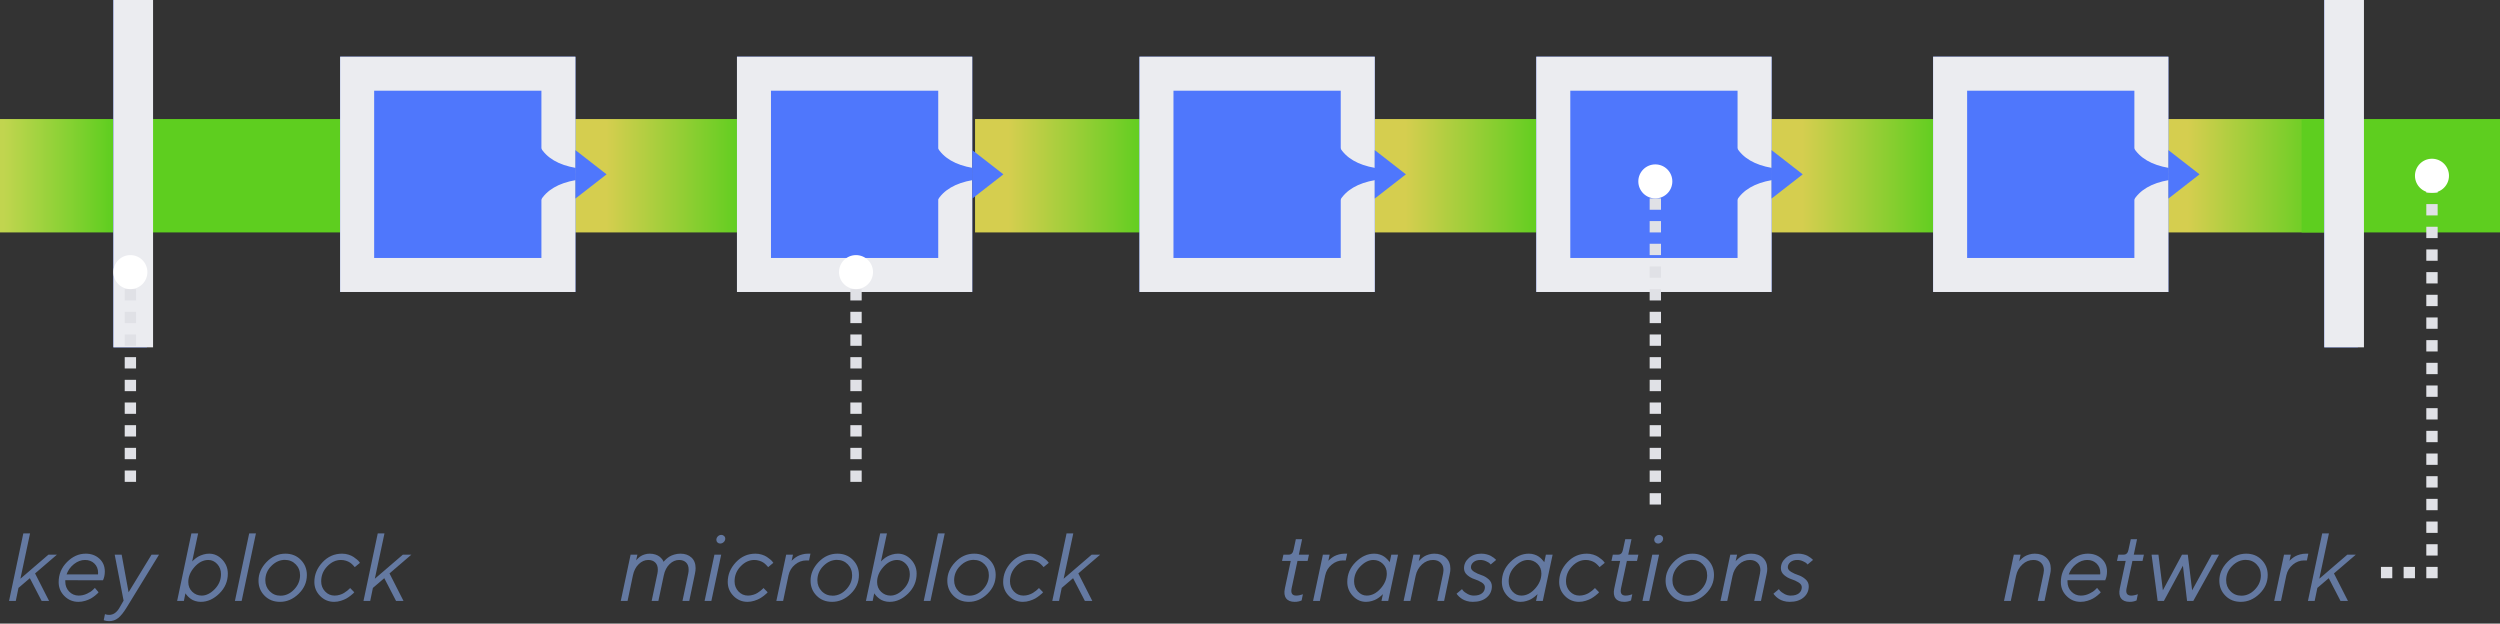 <svg xmlns="http://www.w3.org/2000/svg" xmlns:xlink="http://www.w3.org/1999/xlink" width="100%" viewBox="0 0 441 110">
  <rect x="0" y="0" width="441" height="110" fill="#333333" stroke="none"/>
  <defs>
    <linearGradient id="ng_model-a" x1="19.868%" y1="50%" y2="50%">
      <stop offset="0%" stop-color="#D5CE4F"/>
      <stop offset="100%" stop-color="#5ECE1F"/>
    </linearGradient>
    <rect id="ng_model-b" width="41.506" height="41.506"/>
    <rect id="ng_model-c" width="41.506" height="41.506"/>
    <rect id="ng_model-d" width="41.506" height="41.506"/>
    <rect id="ng_model-e" width="41.506" height="41.506"/>
    <linearGradient id="ng_model-f" x1="3.209%" y1="50%" y2="50%">
      <stop offset="0%" stop-color="#C1D54F"/>
      <stop offset="100%" stop-color="#5ECE1F"/>
    </linearGradient>
    <rect id="ng_model-g" width="5.929" height="61.271"/>
    <rect id="ng_model-h" width="5.929" height="61.271"/>
    <rect id="ng_model-i" width="41.506" height="41.506"/>
  </defs>
  <g fill="none" fill-rule="evenodd">
    <polygon fill="url(#ng_model-a)" points="380 21 410 21 410 41 380 41"/>
    <polygon fill="url(#ng_model-a)" points="312 21 342 21 342 41 312 41"/>
    <g transform="translate(341 10)">
      <use fill="#4F77FC" xlink:href="#ng_model-b"/>
      <rect width="35.506" height="35.506" x="3" y="3" stroke="#EBECF0" stroke-width="6"/>
      <polygon fill="#4F77FC" points="44.253 18.006 48.526 23.5 39.981 23.5" transform="rotate(90 44.253 20.753)"/>
      <path fill="#4F77FC" d="M39.566,14.264 L40.696,14.264 L40.696,21.302 C35.552,21.923 33.946,21.669 35.877,20.54 C37.808,19.41 39.037,17.318 39.566,14.264 Z" transform="rotate(90 37.891 17.948)"/>
      <path fill="#4F77FC" d="M39.566,19.757 L40.696,19.757 L40.696,26.795 C35.552,27.417 33.946,27.163 35.877,26.033 C37.808,24.904 39.037,22.812 39.566,19.757 Z" transform="scale(1 -1) rotate(90 61.333 0)"/>
    </g>
    <polygon fill="url(#ng_model-a)" points="242 21 272 21 272 41 242 41"/>
    <g transform="translate(271 10)">
      <use fill="#4F77FC" xlink:href="#ng_model-c"/>
      <rect width="35.506" height="35.506" x="3" y="3" stroke="#EBECF0" stroke-width="6"/>
      <polygon fill="#4F77FC" points="44.253 18.006 48.526 23.5 39.981 23.5" transform="rotate(90 44.253 20.753)"/>
      <path fill="#4F77FC" d="M39.566,14.264 L40.696,14.264 L40.696,21.302 C35.552,21.923 33.946,21.669 35.877,20.54 C37.808,19.41 39.037,17.318 39.566,14.264 Z" transform="rotate(90 37.891 17.948)"/>
      <path fill="#4F77FC" d="M39.566,19.757 L40.696,19.757 L40.696,26.795 C35.552,27.417 33.946,27.163 35.877,26.033 C37.808,24.904 39.037,22.812 39.566,19.757 Z" transform="scale(1 -1) rotate(90 61.333 0)"/>
    </g>
    <path fill="#6479A1" d="M228.179,96.994 C228.069,97.558 227.786,97.84 227.333,97.84 L226.395,97.84 L226.154,98.944 L227.689,98.944 L226.652,103.792 C226.491,104.55 226.565,105.135 226.872,105.548 C227.179,105.96 227.684,106.166 228.387,106.166 C228.813,106.172 229.22,106.089 229.607,105.917 L229.831,104.813 L229.673,104.879 C229.574,104.913 229.427,104.951 229.233,104.996 C229.04,105.04 228.852,105.062 228.669,105.062 C227.944,105.068 227.667,104.644 227.839,103.792 L228.876,98.944 L230.661,98.944 L230.902,97.84 L229.117,97.84 L229.69,95.118 L228.586,95.118 L228.179,96.994 Z M237.642,97.666 L237.202,97.666 C236.854,97.666 236.515,97.712 236.185,97.803 C235.856,97.894 235.586,97.997 235.376,98.11 C235.166,98.224 234.971,98.354 234.791,98.5 C234.611,98.647 234.492,98.749 234.434,98.807 C234.376,98.865 234.336,98.911 234.313,98.944 L234.554,97.84 L233.359,97.84 L231.624,106 L232.819,106 L233.766,101.493 C233.937,100.712 234.323,100.079 234.924,99.592 C235.524,99.105 236.176,98.861 236.878,98.861 L237.393,98.861 L237.642,97.666 Z M241.095,105.062 C241.981,105.062 242.791,104.651 243.527,103.829 C244.263,103.008 244.631,102.121 244.631,101.169 C244.631,100.477 244.399,99.906 243.934,99.455 C243.469,99.004 242.913,98.778 242.266,98.778 C241.474,98.778 240.709,99.155 239.97,99.907 C239.232,100.66 238.862,101.54 238.862,102.547 C238.862,103.25 239.084,103.845 239.526,104.332 C239.969,104.819 240.492,105.062 241.095,105.062 Z M243.693,106 L243.951,104.796 C243.917,104.83 243.872,104.877 243.814,104.938 C243.756,104.998 243.627,105.109 243.428,105.27 C243.228,105.43 243.022,105.57 242.809,105.689 C242.596,105.808 242.322,105.917 241.988,106.017 C241.653,106.116 241.308,106.166 240.954,106.166 C240.069,106.166 239.298,105.819 238.642,105.124 C237.987,104.43 237.659,103.607 237.659,102.655 C237.659,101.293 238.157,100.122 239.153,99.139 C240.149,98.157 241.236,97.666 242.415,97.666 C242.764,97.666 243.094,97.717 243.407,97.82 C243.72,97.922 243.978,98.048 244.183,98.197 C244.388,98.347 244.564,98.497 244.71,98.65 C244.857,98.802 244.966,98.928 245.038,99.027 L245.138,99.185 L245.428,97.84 L246.615,97.84 L244.88,106 L243.693,106 Z M250.525,97.84 L249.33,97.84 L247.595,106 L248.79,106 L249.72,101.584 C249.891,100.765 250.263,100.093 250.836,99.567 C251.409,99.041 252.058,98.778 252.783,98.778 C253.336,98.778 253.783,98.94 254.123,99.264 C254.464,99.588 254.634,100.026 254.634,100.58 C254.634,100.69 254.612,100.881 254.567,101.152 L253.546,106 L254.742,106 L255.754,101.152 C255.815,100.914 255.846,100.638 255.846,100.322 C255.846,99.509 255.586,98.863 255.065,98.384 C254.545,97.905 253.859,97.666 253.007,97.666 C252.675,97.666 252.351,97.714 252.036,97.811 C251.72,97.908 251.466,98.016 251.272,98.135 C251.078,98.254 250.894,98.391 250.72,98.546 C250.546,98.701 250.432,98.809 250.38,98.87 C250.327,98.93 250.29,98.978 250.268,99.011 L250.525,97.84 Z M263.914,98.778 L263.806,98.654 C263.74,98.587 263.633,98.497 263.487,98.384 C263.34,98.271 263.167,98.16 262.968,98.052 C262.769,97.944 262.521,97.853 262.225,97.778 C261.929,97.703 261.623,97.666 261.308,97.666 C260.417,97.666 259.685,97.919 259.112,98.426 C258.539,98.932 258.253,99.536 258.253,100.239 C258.253,100.715 258.445,101.118 258.83,101.447 C259.214,101.776 259.636,102.014 260.096,102.161 C260.555,102.308 260.977,102.5 261.362,102.738 C261.746,102.976 261.938,103.258 261.938,103.584 C261.938,104.027 261.77,104.384 261.432,104.655 C261.095,104.926 260.613,105.062 259.988,105.062 C259.578,105.062 259.195,104.958 258.838,104.751 C258.481,104.543 258.249,104.376 258.141,104.249 C258.033,104.121 257.951,104.013 257.896,103.925 L256.941,104.722 L257.041,104.879 C257.113,104.979 257.225,105.099 257.377,105.24 C257.529,105.382 257.711,105.521 257.921,105.66 C258.131,105.798 258.402,105.917 258.734,106.017 C259.066,106.116 259.426,106.166 259.813,106.166 C260.832,106.166 261.645,105.909 262.254,105.394 C262.863,104.879 263.167,104.221 263.167,103.418 C263.167,102.931 262.973,102.518 262.586,102.178 C262.199,101.837 261.775,101.594 261.316,101.447 C260.857,101.3 260.435,101.109 260.05,100.874 C259.665,100.639 259.473,100.369 259.473,100.065 C259.473,99.716 259.624,99.415 259.926,99.16 C260.227,98.906 260.632,98.778 261.142,98.778 C261.49,98.778 261.824,98.852 262.142,98.998 C262.46,99.145 262.665,99.264 262.756,99.355 C262.847,99.447 262.915,99.52 262.959,99.575 L263.914,98.778 Z M268.363,105.062 C269.249,105.062 270.059,104.651 270.795,103.829 C271.531,103.008 271.899,102.121 271.899,101.169 C271.899,100.477 271.667,99.906 271.202,99.455 C270.737,99.004 270.181,98.778 269.534,98.778 C268.742,98.778 267.977,99.155 267.239,99.907 C266.5,100.66 266.13,101.54 266.13,102.547 C266.13,103.25 266.352,103.845 266.794,104.332 C267.237,104.819 267.76,105.062 268.363,105.062 Z M270.961,106 L271.219,104.796 C271.186,104.83 271.14,104.877 271.082,104.938 C271.024,104.998 270.895,105.109 270.696,105.27 C270.497,105.43 270.29,105.57 270.077,105.689 C269.864,105.808 269.59,105.917 269.256,106.017 C268.921,106.116 268.576,106.166 268.222,106.166 C267.337,106.166 266.566,105.819 265.91,105.124 C265.255,104.43 264.927,103.607 264.927,102.655 C264.927,101.293 265.425,100.122 266.421,99.139 C267.417,98.157 268.504,97.666 269.683,97.666 C270.032,97.666 270.362,97.717 270.675,97.82 C270.988,97.922 271.246,98.048 271.451,98.197 C271.656,98.347 271.832,98.497 271.978,98.65 C272.125,98.802 272.234,98.928 272.306,99.027 L272.406,99.185 L272.696,97.84 L273.883,97.84 L272.148,106 L270.961,106 Z M275.037,102.655 C275.037,103.618 275.377,104.444 276.058,105.133 C276.739,105.822 277.561,106.166 278.523,106.166 C278.916,106.166 279.312,106.104 279.71,105.979 C280.109,105.855 280.435,105.719 280.69,105.573 C280.945,105.426 281.194,105.257 281.437,105.066 C281.68,104.875 281.84,104.74 281.914,104.659 C281.989,104.579 282.043,104.517 282.076,104.473 L281.346,103.726 L281.221,103.858 C281.133,103.947 281.007,104.059 280.843,104.195 C280.68,104.33 280.491,104.464 280.275,104.597 C280.059,104.73 279.803,104.841 279.507,104.929 C279.211,105.018 278.911,105.062 278.606,105.062 C277.948,105.062 277.389,104.819 276.93,104.332 C276.47,103.845 276.241,103.25 276.241,102.547 C276.241,101.518 276.6,100.632 277.32,99.891 C278.039,99.149 278.842,98.778 279.727,98.778 C280.031,98.778 280.323,98.823 280.603,98.911 C280.882,99 281.109,99.101 281.283,99.214 C281.458,99.328 281.62,99.459 281.769,99.608 C281.918,99.758 282.015,99.86 282.06,99.916 C282.104,99.971 282.137,100.015 282.159,100.048 L283.081,99.285 L282.956,99.119 C282.879,99.002 282.751,98.868 282.574,98.716 C282.397,98.564 282.19,98.408 281.952,98.247 C281.714,98.087 281.415,97.95 281.055,97.836 C280.695,97.723 280.316,97.666 279.918,97.666 C278.568,97.666 277.417,98.175 276.465,99.193 C275.513,100.212 275.037,101.365 275.037,102.655 Z M286.285,96.994 C286.174,97.558 285.892,97.84 285.438,97.84 L284.5,97.84 L284.259,98.944 L285.795,98.944 L284.757,103.792 C284.597,104.55 284.67,105.135 284.977,105.548 C285.284,105.96 285.789,106.166 286.492,106.166 C286.918,106.172 287.325,106.089 287.712,105.917 L287.937,104.813 L287.779,104.879 C287.679,104.913 287.533,104.951 287.339,104.996 C287.145,105.04 286.957,105.062 286.774,105.062 C286.049,105.068 285.773,104.644 285.944,103.792 L286.982,98.944 L288.767,98.944 L289.007,97.84 L287.223,97.84 L287.795,95.118 L286.691,95.118 L286.285,96.994 Z M291.805,95.242 C291.805,95.414 291.87,95.563 292,95.69 C292.13,95.818 292.286,95.881 292.469,95.881 C292.707,95.881 292.917,95.797 293.1,95.628 C293.282,95.459 293.374,95.256 293.374,95.018 C293.374,94.835 293.306,94.679 293.17,94.549 C293.035,94.419 292.875,94.354 292.693,94.354 C292.444,94.354 292.234,94.443 292.062,94.62 C291.89,94.797 291.805,95.004 291.805,95.242 Z M289.729,106 L290.925,106 L292.66,97.84 L291.464,97.84 L289.729,106 Z M297.707,105.079 C298.603,105.079 299.4,104.713 300.097,103.983 C300.794,103.252 301.143,102.417 301.143,101.476 C301.143,100.707 300.887,100.062 300.375,99.542 C299.863,99.022 299.223,98.762 298.454,98.762 C297.59,98.762 296.802,99.116 296.088,99.824 C295.374,100.533 295.017,101.379 295.017,102.364 C295.017,103.122 295.273,103.764 295.785,104.29 C296.297,104.816 296.937,105.079 297.707,105.079 Z M293.813,102.431 C293.813,101.219 294.287,100.122 295.233,99.139 C296.179,98.157 297.286,97.666 298.553,97.666 C299.654,97.666 300.562,98.03 301.276,98.758 C301.99,99.485 302.347,100.375 302.347,101.426 C302.347,102.705 301.86,103.814 300.886,104.755 C299.912,105.696 298.819,106.166 297.607,106.166 C296.506,106.166 295.598,105.806 294.884,105.087 C294.17,104.368 293.813,103.482 293.813,102.431 Z M306.422,97.84 L305.227,97.84 L303.492,106 L304.688,106 L305.617,101.584 C305.789,100.765 306.161,100.093 306.734,99.567 C307.306,99.041 307.955,98.778 308.68,98.778 C309.234,98.778 309.68,98.94 310.021,99.264 C310.361,99.588 310.531,100.026 310.531,100.58 C310.531,100.69 310.509,100.881 310.465,101.152 L309.444,106 L310.639,106 L311.652,101.152 C311.713,100.914 311.743,100.638 311.743,100.322 C311.743,99.509 311.483,98.863 310.963,98.384 C310.443,97.905 309.757,97.666 308.904,97.666 C308.572,97.666 308.249,97.714 307.933,97.811 C307.618,97.908 307.363,98.016 307.169,98.135 C306.976,98.254 306.792,98.391 306.617,98.546 C306.443,98.701 306.33,98.809 306.277,98.87 C306.225,98.93 306.187,98.978 306.165,99.011 L306.422,97.84 Z M319.812,98.778 L319.704,98.654 C319.637,98.587 319.531,98.497 319.384,98.384 C319.237,98.271 319.064,98.16 318.865,98.052 C318.666,97.944 318.418,97.853 318.122,97.778 C317.826,97.703 317.521,97.666 317.205,97.666 C316.314,97.666 315.582,97.919 315.01,98.426 C314.437,98.932 314.15,99.536 314.15,100.239 C314.15,100.715 314.343,101.118 314.727,101.447 C315.112,101.776 315.534,102.014 315.993,102.161 C316.452,102.308 316.874,102.5 317.259,102.738 C317.644,102.976 317.836,103.258 317.836,103.584 C317.836,104.027 317.667,104.384 317.33,104.655 C316.992,104.926 316.511,105.062 315.885,105.062 C315.476,105.062 315.093,104.958 314.736,104.751 C314.379,104.543 314.146,104.376 314.038,104.249 C313.93,104.121 313.849,104.013 313.793,103.925 L312.839,104.722 L312.938,104.879 C313.01,104.979 313.122,105.099 313.275,105.24 C313.427,105.382 313.608,105.521 313.818,105.66 C314.029,105.798 314.3,105.917 314.632,106.017 C314.964,106.116 315.324,106.166 315.711,106.166 C316.729,106.166 317.543,105.909 318.151,105.394 C318.76,104.879 319.064,104.221 319.064,103.418 C319.064,102.931 318.871,102.518 318.483,102.178 C318.096,101.837 317.673,101.594 317.213,101.447 C316.754,101.3 316.332,101.109 315.947,100.874 C315.563,100.639 315.371,100.369 315.371,100.065 C315.371,99.716 315.521,99.415 315.823,99.16 C316.125,98.906 316.53,98.778 317.039,98.778 C317.388,98.778 317.721,98.852 318.039,98.998 C318.357,99.145 318.562,99.264 318.654,99.355 C318.745,99.447 318.813,99.52 318.857,99.575 L319.812,98.778 Z"/>
    <g fill="#E0E1E6" transform="rotate(90 129 164)">
      <rect width="2" height="2"/>
      <rect width="2" height="2" x="4"/>
      <rect width="2" height="2" x="8"/>
      <rect width="2" height="2" x="12"/>
      <rect width="2" height="2" x="16"/>
      <rect width="2" height="2" x="20"/>
      <rect width="2" height="2" x="24"/>
      <rect width="2" height="2" x="28"/>
      <rect width="2" height="2" x="32"/>
      <rect width="2" height="2" x="36"/>
      <rect width="2" height="2" x="40"/>
      <rect width="2" height="2" x="44"/>
      <rect width="2" height="2" x="48"/>
      <rect width="2" height="2" x="52"/>
    </g>
    <circle cx="292" cy="32" r="3" fill="#FFF"/>
    <polygon fill="url(#ng_model-a)" points="172 21 202 21 202 41 172 41"/>
    <g transform="translate(201 10)">
      <use fill="#4F77FC" xlink:href="#ng_model-d"/>
      <rect width="35.506" height="35.506" x="3" y="3" stroke="#EBECF0" stroke-width="6"/>
      <polygon fill="#4F77FC" points="44.253 18.006 48.526 23.5 39.981 23.5" transform="rotate(90 44.253 20.753)"/>
      <path fill="#4F77FC" d="M39.566,14.264 L40.696,14.264 L40.696,21.302 C35.552,21.923 33.946,21.669 35.877,20.54 C37.808,19.41 39.037,17.318 39.566,14.264 Z" transform="rotate(90 37.891 17.948)"/>
      <path fill="#4F77FC" d="M39.566,19.757 L40.696,19.757 L40.696,26.795 C35.552,27.417 33.946,27.163 35.877,26.033 C37.808,24.904 39.037,22.812 39.566,19.757 Z" transform="scale(1 -1) rotate(90 61.333 0)"/>
    </g>
    <polygon fill="url(#ng_model-a)" points="101 21 131 21 131 41 101 41"/>
    <g transform="translate(130 10)">
      <use fill="#4F77FC" xlink:href="#ng_model-e"/>
      <rect width="35.506" height="35.506" x="3" y="3" stroke="#EBECF0" stroke-width="6"/>
      <polygon fill="#4F77FC" points="44.253 18.006 48.526 23.5 39.981 23.5" transform="rotate(90 44.253 20.753)"/>
      <path fill="#4F77FC" d="M39.566,14.264 L40.696,14.264 L40.696,21.302 C35.552,21.923 33.946,21.669 35.877,20.54 C37.808,19.41 39.037,17.318 39.566,14.264 Z" transform="rotate(90 37.891 17.948)"/>
      <path fill="#4F77FC" d="M39.566,19.757 L40.696,19.757 L40.696,26.795 C35.552,27.417 33.946,27.163 35.877,26.033 C37.808,24.904 39.037,22.812 39.566,19.757 Z" transform="scale(1 -1) rotate(90 61.333 0)"/>
    </g>
    <rect width="35" height="20" x="26" y="21" fill="#5ECE1F"/>
    <rect width="35" height="20" x="406" y="21" fill="#5ECE1F"/>
    <rect width="20" height="20" y="21" fill="url(#ng_model-f)"/>
    <g transform="translate(20)">
      <use fill="#4F77FC" xlink:href="#ng_model-g"/>
      <rect width="1" height="55.271" x="3" y="3" stroke="#EBECF0" stroke-width="6"/>
    </g>
    <g transform="translate(410)">
      <use fill="#4F77FC" xlink:href="#ng_model-h"/>
      <rect width="1" height="55.271" x="3" y="3" stroke="#EBECF0" stroke-width="6"/>
    </g>
    <g transform="translate(60 10)">
      <use fill="#4F77FC" xlink:href="#ng_model-i"/>
      <rect width="35.506" height="35.506" x="3" y="3" stroke="#EBECF0" stroke-width="6"/>
      <polygon fill="#4F77FC" points="44.253 18.006 48.526 23.5 39.981 23.5" transform="rotate(90 44.253 20.753)"/>
      <path fill="#4F77FC" d="M39.566,14.264 L40.696,14.264 L40.696,21.302 C35.552,21.923 33.946,21.669 35.877,20.54 C37.808,19.41 39.037,17.318 39.566,14.264 Z" transform="rotate(90 37.891 17.948)"/>
      <path fill="#4F77FC" d="M39.566,19.757 L40.696,19.757 L40.696,26.795 C35.552,27.417 33.946,27.163 35.877,26.033 C37.808,24.904 39.037,22.812 39.566,19.757 Z" transform="scale(1 -1) rotate(90 61.333 0)"/>
    </g>
    <path fill="#6479A1" d="M356.437,97.84 L355.241,97.84 L353.506,106 L354.702,106 L355.631,101.584 C355.803,100.765 356.175,100.093 356.748,99.567 C357.321,99.041 357.969,98.778 358.694,98.778 C359.248,98.778 359.695,98.94 360.035,99.264 C360.375,99.588 360.545,100.026 360.545,100.58 C360.545,100.69 360.523,100.881 360.479,101.152 L359.458,106 L360.653,106 L361.666,101.152 C361.727,100.914 361.757,100.638 361.757,100.322 C361.757,99.509 361.497,98.863 360.977,98.384 C360.457,97.905 359.771,97.666 358.918,97.666 C358.586,97.666 358.263,97.714 357.947,97.811 C357.632,97.908 357.377,98.016 357.184,98.135 C356.99,98.254 356.806,98.391 356.632,98.546 C356.457,98.701 356.344,98.809 356.291,98.87 C356.239,98.93 356.201,98.978 356.179,99.011 L356.437,97.84 Z M367.07,105.062 C367.579,105.062 368.071,104.949 368.547,104.722 C369.023,104.495 369.369,104.268 369.585,104.041 L369.925,103.709 L370.573,104.473 C370.54,104.517 370.488,104.579 370.419,104.659 C370.35,104.74 370.196,104.875 369.959,105.066 C369.721,105.257 369.474,105.426 369.22,105.573 C368.965,105.719 368.636,105.855 368.232,105.979 C367.828,106.104 367.424,106.166 367.02,106.166 C366.057,106.166 365.235,105.827 364.555,105.149 C363.874,104.471 363.534,103.651 363.534,102.688 C363.534,101.316 364.023,100.135 365.003,99.148 C365.982,98.16 367.084,97.666 368.307,97.666 C369.27,97.666 370.072,97.958 370.714,98.542 C371.356,99.126 371.677,99.882 371.677,100.812 C371.677,101.388 371.569,101.905 371.353,102.364 L364.704,102.348 L364.704,102.597 C364.704,103.299 364.934,103.886 365.393,104.356 C365.852,104.827 366.411,105.062 367.07,105.062 Z M368.19,98.778 C367.51,98.778 366.861,99.019 366.244,99.5 C365.627,99.982 365.188,100.591 364.928,101.327 L370.473,101.327 C370.484,101.26 370.49,101.163 370.49,101.036 C370.49,100.378 370.274,99.837 369.842,99.413 C369.411,98.99 368.86,98.778 368.19,98.778 Z M375.462,96.994 C375.351,97.558 375.069,97.84 374.615,97.84 L373.677,97.84 L373.437,98.944 L374.972,98.944 L373.935,103.792 C373.774,104.55 373.847,105.135 374.155,105.548 C374.462,105.96 374.967,106.166 375.669,106.166 C376.096,106.172 376.502,106.089 376.89,105.917 L377.114,104.813 L376.956,104.879 C376.856,104.913 376.71,104.951 376.516,104.996 C376.322,105.04 376.134,105.062 375.952,105.062 C375.227,105.068 374.95,104.644 375.122,103.792 L376.159,98.944 L377.944,98.944 L378.185,97.84 L376.4,97.84 L376.973,95.118 L375.869,95.118 L375.462,96.994 Z M384.908,97.84 L381.53,104.132 L380.75,97.84 L379.538,97.84 L380.608,106 L381.712,106 L385.066,99.791 L385.796,106 L386.9,106 L391.441,97.84 L390.146,97.84 L386.693,104.132 L385.929,97.84 L384.908,97.84 Z M395.384,105.079 C396.28,105.079 397.077,104.713 397.774,103.983 C398.472,103.252 398.82,102.417 398.82,101.476 C398.82,100.707 398.564,100.062 398.052,99.542 C397.541,99.022 396.9,98.762 396.131,98.762 C395.268,98.762 394.479,99.116 393.765,99.824 C393.051,100.533 392.694,101.379 392.694,102.364 C392.694,103.122 392.95,103.764 393.462,104.29 C393.974,104.816 394.615,105.079 395.384,105.079 Z M391.491,102.431 C391.491,101.219 391.964,100.122 392.91,99.139 C393.856,98.157 394.963,97.666 396.23,97.666 C397.332,97.666 398.239,98.03 398.953,98.758 C399.667,99.485 400.024,100.375 400.024,101.426 C400.024,102.705 399.537,103.814 398.563,104.755 C397.589,105.696 396.496,106.166 395.284,106.166 C394.183,106.166 393.275,105.806 392.562,105.087 C391.848,104.368 391.491,103.482 391.491,102.431 Z M407.188,97.666 L406.938,98.861 L406.424,98.861 C405.721,98.861 405.069,99.105 404.469,99.592 C403.869,100.079 403.483,100.712 403.311,101.493 L402.365,106 L401.169,106 L402.904,97.84 L404.1,97.84 L403.859,98.944 C403.881,98.911 403.921,98.865 403.979,98.807 C404.037,98.749 404.156,98.647 404.336,98.5 C404.516,98.354 404.711,98.224 404.921,98.11 C405.132,97.997 405.401,97.894 405.731,97.803 C406.06,97.712 406.399,97.666 406.748,97.666 L407.188,97.666 Z M408.781,103.709 L408.308,106 L407.121,106 L409.636,94.097 L410.823,94.097 L409.122,102.09 L414.069,97.84 L415.571,97.84 L411.711,101.152 L414.177,106 L412.865,106 L410.79,101.991 L408.781,103.709 Z"/>
    <g fill="#E0E1E6" transform="matrix(0 1 1 0 420 32)">
      <rect width="2" height="2" y="8"/>
      <rect width="2" height="2" x="4" y="8"/>
      <rect width="2" height="2" x="8" y="8"/>
      <rect width="2" height="2" x="12" y="8"/>
      <rect width="2" height="2" x="16" y="8"/>
      <rect width="2" height="2" x="20" y="8"/>
      <rect width="2" height="2" x="24" y="8"/>
      <rect width="2" height="2" x="28" y="8"/>
      <rect width="2" height="2" x="32" y="8"/>
      <rect width="2" height="2" x="36" y="8"/>
      <rect width="2" height="2" x="40" y="8"/>
      <rect width="2" height="2" x="44" y="8"/>
      <rect width="2" height="2" x="48" y="8"/>
      <rect width="2" height="2" x="52" y="8"/>
      <rect width="2" height="2" x="56" y="8"/>
      <rect width="2" height="2" x="60" y="8"/>
      <rect width="2" height="2" x="64" y="8"/>
      <rect width="2" height="2" x="68" y="8"/>
      <rect width="2" height="2" x="68" y="4"/>
      <rect width="2" height="2" x="68"/>
    </g>
    <circle cx="429" cy="31" r="3" fill="#FFF"/>
    <path fill="#6479A1" d="M120.389,106 L121.584,106 L122.597,101.152 C122.669,100.815 122.705,100.505 122.705,100.223 C122.705,99.415 122.457,98.787 121.962,98.338 C121.466,97.89 120.829,97.666 120.048,97.666 C119.667,97.666 119.303,97.717 118.957,97.82 C118.611,97.922 118.333,98.038 118.123,98.168 C117.912,98.298 117.713,98.446 117.525,98.612 C117.337,98.778 117.218,98.896 117.168,98.965 C117.118,99.034 117.082,99.085 117.06,99.119 L116.994,98.961 C116.955,98.861 116.876,98.74 116.757,98.596 C116.638,98.452 116.494,98.312 116.325,98.177 C116.157,98.041 115.92,97.922 115.616,97.82 C115.311,97.717 114.977,97.666 114.611,97.666 C114.307,97.666 114.015,97.709 113.736,97.795 C113.456,97.88 113.232,97.977 113.063,98.085 C112.894,98.193 112.737,98.315 112.59,98.45 C112.443,98.586 112.349,98.68 112.308,98.733 C112.266,98.785 112.235,98.828 112.212,98.861 L112.437,97.84 L111.241,97.84 L109.506,106 L110.702,106 L111.648,101.493 C111.82,100.668 112.16,100.01 112.669,99.517 C113.178,99.025 113.74,98.778 114.354,98.778 C114.863,98.778 115.271,98.925 115.578,99.218 C115.885,99.512 116.039,99.929 116.039,100.472 C116.039,100.71 116.017,100.937 115.973,101.152 L114.952,106 L116.139,106 L117.093,101.493 C117.265,100.668 117.604,100.01 118.11,99.517 C118.616,99.025 119.177,98.778 119.791,98.778 C120.306,98.778 120.715,98.925 121.02,99.218 C121.324,99.512 121.476,99.929 121.476,100.472 C121.476,100.71 121.454,100.937 121.41,101.152 L120.389,106 Z M126.365,95.242 C126.365,95.414 126.43,95.563 126.56,95.69 C126.69,95.818 126.847,95.881 127.029,95.881 C127.267,95.881 127.478,95.797 127.66,95.628 C127.843,95.459 127.934,95.256 127.934,95.018 C127.934,94.835 127.866,94.679 127.731,94.549 C127.595,94.419 127.436,94.354 127.253,94.354 C127.004,94.354 126.794,94.443 126.623,94.62 C126.451,94.797 126.365,95.004 126.365,95.242 Z M124.29,106 L125.485,106 L127.22,97.84 L126.025,97.84 L124.29,106 Z M128.374,102.655 C128.374,103.618 128.714,104.444 129.395,105.133 C130.076,105.822 130.897,106.166 131.86,106.166 C132.253,106.166 132.649,106.104 133.047,105.979 C133.446,105.855 133.772,105.719 134.027,105.573 C134.281,105.426 134.53,105.257 134.774,105.066 C135.017,104.875 135.177,104.74 135.251,104.659 C135.326,104.579 135.38,104.517 135.413,104.473 L134.683,103.726 L134.558,103.858 C134.47,103.947 134.344,104.059 134.18,104.195 C134.017,104.33 133.828,104.464 133.612,104.597 C133.396,104.73 133.14,104.841 132.844,104.929 C132.548,105.018 132.248,105.062 131.943,105.062 C131.285,105.062 130.726,104.819 130.267,104.332 C129.807,103.845 129.578,103.25 129.578,102.547 C129.578,101.518 129.937,100.632 130.657,99.891 C131.376,99.149 132.179,98.778 133.064,98.778 C133.368,98.778 133.66,98.823 133.94,98.911 C134.219,99 134.446,99.101 134.62,99.214 C134.795,99.328 134.957,99.459 135.106,99.608 C135.255,99.758 135.352,99.86 135.396,99.916 C135.441,99.971 135.474,100.015 135.496,100.048 L136.417,99.285 L136.293,99.119 C136.216,99.002 136.088,98.868 135.911,98.716 C135.734,98.564 135.527,98.408 135.289,98.247 C135.051,98.087 134.752,97.95 134.392,97.836 C134.032,97.723 133.653,97.666 133.255,97.666 C131.905,97.666 130.754,98.175 129.802,99.193 C128.85,100.212 128.374,101.365 128.374,102.655 Z M142.967,97.666 L142.527,97.666 C142.178,97.666 141.839,97.712 141.51,97.803 C141.181,97.894 140.911,97.997 140.701,98.11 C140.49,98.224 140.295,98.354 140.115,98.5 C139.936,98.647 139.817,98.749 139.759,98.807 C139.7,98.865 139.66,98.911 139.638,98.944 L139.879,97.84 L138.684,97.84 L136.949,106 L138.144,106 L139.09,101.493 C139.262,100.712 139.648,100.079 140.248,99.592 C140.849,99.105 141.5,98.861 142.203,98.861 L142.718,98.861 L142.967,97.666 Z M146.876,105.079 C147.773,105.079 148.57,104.713 149.267,103.983 C149.964,103.252 150.313,102.417 150.313,101.476 C150.313,100.707 150.057,100.062 149.545,99.542 C149.033,99.022 148.393,98.762 147.624,98.762 C146.76,98.762 145.972,99.116 145.258,99.824 C144.544,100.533 144.187,101.379 144.187,102.364 C144.187,103.122 144.443,103.764 144.955,104.29 C145.467,104.816 146.107,105.079 146.876,105.079 Z M142.983,102.431 C142.983,101.219 143.457,100.122 144.403,99.139 C145.349,98.157 146.456,97.666 147.723,97.666 C148.824,97.666 149.732,98.03 150.446,98.758 C151.16,99.485 151.517,100.375 151.517,101.426 C151.517,102.705 151.03,103.814 150.056,104.755 C149.082,105.696 147.989,106.166 146.777,106.166 C145.676,106.166 144.768,105.806 144.054,105.087 C143.34,104.368 142.983,103.482 142.983,102.431 Z M158.257,98.778 C157.371,98.778 156.561,99.189 155.825,100.011 C155.089,100.833 154.721,101.72 154.721,102.671 C154.721,103.363 154.953,103.934 155.418,104.385 C155.883,104.836 156.439,105.062 157.086,105.062 C157.878,105.062 158.643,104.683 159.382,103.925 C160.12,103.167 160.49,102.284 160.49,101.277 C160.49,100.574 160.268,99.982 159.826,99.5 C159.383,99.019 158.86,98.778 158.257,98.778 Z M156.456,94.097 L155.401,99.044 C155.435,99.011 155.48,98.964 155.538,98.903 C155.596,98.842 155.724,98.731 155.92,98.571 C156.117,98.41 156.323,98.271 156.539,98.152 C156.754,98.033 157.03,97.922 157.365,97.82 C157.699,97.717 158.044,97.666 158.398,97.666 C159.283,97.666 160.054,98.015 160.71,98.712 C161.365,99.409 161.693,100.234 161.693,101.186 C161.693,102.547 161.194,103.717 160.195,104.697 C159.196,105.676 158.107,106.166 156.929,106.166 C156.58,106.166 156.249,106.116 155.937,106.017 C155.624,105.917 155.367,105.792 155.165,105.643 C154.963,105.494 154.787,105.343 154.638,105.191 C154.488,105.038 154.38,104.913 154.314,104.813 L154.214,104.655 L153.94,106 L152.753,106 L155.269,94.097 L156.456,94.097 Z M166.649,94.097 L165.462,94.097 L162.947,106 L164.134,106 L166.649,94.097 Z M170.999,105.079 C171.895,105.079 172.692,104.713 173.389,103.983 C174.086,103.252 174.435,102.417 174.435,101.476 C174.435,100.707 174.179,100.062 173.667,99.542 C173.155,99.022 172.515,98.762 171.746,98.762 C170.882,98.762 170.094,99.116 169.38,99.824 C168.666,100.533 168.309,101.379 168.309,102.364 C168.309,103.122 168.565,103.764 169.077,104.29 C169.589,104.816 170.229,105.079 170.999,105.079 Z M167.105,102.431 C167.105,101.219 167.579,100.122 168.525,99.139 C169.471,98.157 170.578,97.666 171.845,97.666 C172.946,97.666 173.854,98.03 174.568,98.758 C175.282,99.485 175.639,100.375 175.639,101.426 C175.639,102.705 175.152,103.814 174.178,104.755 C173.204,105.696 172.111,106.166 170.899,106.166 C169.798,106.166 168.89,105.806 168.176,105.087 C167.462,104.368 167.105,103.482 167.105,102.431 Z M176.958,102.655 C176.958,103.618 177.299,104.444 177.979,105.133 C178.66,105.822 179.482,106.166 180.445,106.166 C180.838,106.166 181.233,106.104 181.632,105.979 C182.03,105.855 182.357,105.719 182.611,105.573 C182.866,105.426 183.115,105.257 183.358,105.066 C183.602,104.875 183.761,104.74 183.836,104.659 C183.91,104.579 183.964,104.517 183.998,104.473 L183.267,103.726 L183.143,103.858 C183.054,103.947 182.928,104.059 182.765,104.195 C182.602,104.33 182.412,104.464 182.196,104.597 C181.98,104.73 181.725,104.841 181.428,104.929 C181.132,105.018 180.832,105.062 180.528,105.062 C179.869,105.062 179.31,104.819 178.851,104.332 C178.392,103.845 178.162,103.25 178.162,102.547 C178.162,101.518 178.522,100.632 179.241,99.891 C179.961,99.149 180.763,98.778 181.648,98.778 C181.953,98.778 182.245,98.823 182.524,98.911 C182.804,99 183.031,99.101 183.205,99.214 C183.379,99.328 183.541,99.459 183.69,99.608 C183.84,99.758 183.937,99.86 183.981,99.916 C184.025,99.971 184.058,100.015 184.081,100.048 L185.002,99.285 L184.877,99.119 C184.8,99.002 184.673,98.868 184.496,98.716 C184.319,98.564 184.111,98.408 183.873,98.247 C183.635,98.087 183.336,97.95 182.977,97.836 C182.617,97.723 182.238,97.666 181.839,97.666 C180.489,97.666 179.338,98.175 178.386,99.193 C177.434,100.212 176.958,101.365 176.958,102.655 Z M187.285,103.709 L189.293,101.991 L191.369,106 L192.68,106 L190.215,101.152 L194.075,97.84 L192.572,97.84 L187.625,102.09 L189.327,94.097 L188.14,94.097 L185.625,106 L186.812,106 L187.285,103.709 Z"/>
    <g fill="#E0E1E6" transform="rotate(90 50.5 101.5)">
      <rect width="2" height="2"/>
      <rect width="2" height="2" x="4"/>
      <rect width="2" height="2" x="8"/>
      <rect width="2" height="2" x="12"/>
      <rect width="2" height="2" x="16"/>
      <rect width="2" height="2" x="20"/>
      <rect width="2" height="2" x="24"/>
      <rect width="2" height="2" x="28"/>
      <rect width="2" height="2" x="32"/>
    </g>
    <circle cx="151" cy="48" r="3" fill="#FFF"/>
    <path fill="#6479A1" d="M3.258,103.709 L5.267,101.991 L7.342,106 L8.653,106 L6.188,101.152 L10.048,97.84 L8.545,97.84 L3.598,102.09 L5.3,94.097 L4.113,94.097 L1.598,106 L2.785,106 L3.258,103.709 Z M13.883,105.062 C14.392,105.062 14.884,104.949 15.36,104.722 C15.836,104.495 16.182,104.268 16.398,104.041 L16.738,103.709 L17.386,104.473 C17.353,104.517 17.301,104.579 17.232,104.659 C17.163,104.74 17.009,104.875 16.772,105.066 C16.534,105.257 16.287,105.426 16.033,105.573 C15.778,105.719 15.449,105.855 15.045,105.979 C14.641,106.104 14.237,106.166 13.833,106.166 C12.87,106.166 12.048,105.827 11.368,105.149 C10.687,104.471 10.347,103.651 10.347,102.688 C10.347,101.316 10.836,100.135 11.816,99.148 C12.795,98.16 13.897,97.666 15.12,97.666 C16.083,97.666 16.885,97.958 17.527,98.542 C18.169,99.126 18.49,99.882 18.49,100.812 C18.49,101.388 18.382,101.905 18.166,102.364 L11.517,102.348 L11.517,102.597 C11.517,103.299 11.747,103.886 12.206,104.356 C12.665,104.827 13.224,105.062 13.883,105.062 Z M15.003,98.778 C14.323,98.778 13.674,99.019 13.057,99.5 C12.44,99.982 12.001,100.591 11.741,101.327 L17.286,101.327 C17.297,101.26 17.303,101.163 17.303,101.036 C17.303,100.378 17.087,99.837 16.655,99.413 C16.224,98.99 15.673,98.778 15.003,98.778 Z M21.088,107.187 L21.802,105.95 L20.233,97.84 L21.461,97.84 L22.682,104.473 L26.732,97.84 L28.052,97.84 L22.325,107.187 C21.793,108.05 21.298,108.663 20.839,109.026 C20.38,109.388 19.854,109.569 19.262,109.569 C19.079,109.569 18.909,109.555 18.751,109.528 C18.594,109.5 18.481,109.47 18.415,109.437 L18.299,109.403 L18.515,108.333 C18.73,108.421 18.979,108.465 19.262,108.465 C19.992,108.465 20.601,108.039 21.088,107.187 Z M36.751,98.778 C35.866,98.778 35.055,99.189 34.319,100.011 C33.583,100.833 33.215,101.72 33.215,102.671 C33.215,103.363 33.448,103.934 33.913,104.385 C34.377,104.836 34.934,105.062 35.581,105.062 C36.372,105.062 37.137,104.683 37.876,103.925 C38.615,103.167 38.984,102.284 38.984,101.277 C38.984,100.574 38.763,99.982 38.32,99.5 C37.878,99.019 37.355,98.778 36.751,98.778 Z M34.95,94.097 L33.896,99.044 C33.929,99.011 33.975,98.964 34.033,98.903 C34.091,98.842 34.218,98.731 34.415,98.571 C34.611,98.41 34.817,98.271 35.033,98.152 C35.249,98.033 35.524,97.922 35.859,97.82 C36.194,97.717 36.538,97.666 36.893,97.666 C37.778,97.666 38.549,98.015 39.204,98.712 C39.86,99.409 40.188,100.234 40.188,101.186 C40.188,102.547 39.689,103.717 38.69,104.697 C37.691,105.676 36.602,106.166 35.423,106.166 C35.075,106.166 34.744,106.116 34.431,106.017 C34.119,105.917 33.861,105.792 33.659,105.643 C33.457,105.494 33.282,105.343 33.132,105.191 C32.983,105.038 32.875,104.913 32.809,104.813 L32.709,104.655 L32.435,106 L31.248,106 L33.763,94.097 L34.95,94.097 Z M45.144,94.097 L43.957,94.097 L41.441,106 L42.628,106 L45.144,94.097 Z M49.493,105.079 C50.39,105.079 51.187,104.713 51.884,103.983 C52.581,103.252 52.93,102.417 52.93,101.476 C52.93,100.707 52.674,100.062 52.162,99.542 C51.65,99.022 51.009,98.762 50.24,98.762 C49.377,98.762 48.588,99.116 47.875,99.824 C47.161,100.533 46.804,101.379 46.804,102.364 C46.804,103.122 47.06,103.764 47.572,104.29 C48.083,104.816 48.724,105.079 49.493,105.079 Z M45.6,102.431 C45.6,101.219 46.073,100.122 47.02,99.139 C47.966,98.157 49.073,97.666 50.34,97.666 C51.441,97.666 52.349,98.03 53.062,98.758 C53.776,99.485 54.133,100.375 54.133,101.426 C54.133,102.705 53.646,103.814 52.672,104.755 C51.698,105.696 50.605,106.166 49.394,106.166 C48.292,106.166 47.385,105.806 46.671,105.087 C45.957,104.368 45.6,103.482 45.6,102.431 Z M55.453,102.655 C55.453,103.618 55.793,104.444 56.474,105.133 C57.155,105.822 57.977,106.166 58.939,106.166 C59.332,106.166 59.728,106.104 60.126,105.979 C60.525,105.855 60.851,105.719 61.106,105.573 C61.361,105.426 61.61,105.257 61.853,105.066 C62.097,104.875 62.256,104.74 62.33,104.659 C62.405,104.579 62.459,104.517 62.492,104.473 L61.762,103.726 L61.637,103.858 C61.549,103.947 61.423,104.059 61.26,104.195 C61.096,104.33 60.907,104.464 60.691,104.597 C60.475,104.73 60.219,104.841 59.923,104.929 C59.627,105.018 59.327,105.062 59.022,105.062 C58.364,105.062 57.805,104.819 57.346,104.332 C56.886,103.845 56.657,103.25 56.657,102.547 C56.657,101.518 57.016,100.632 57.736,99.891 C58.455,99.149 59.258,98.778 60.143,98.778 C60.447,98.778 60.739,98.823 61.019,98.911 C61.298,99 61.525,99.101 61.699,99.214 C61.874,99.328 62.036,99.459 62.185,99.608 C62.334,99.758 62.431,99.86 62.476,99.916 C62.52,99.971 62.553,100.015 62.575,100.048 L63.497,99.285 L63.372,99.119 C63.295,99.002 63.167,98.868 62.99,98.716 C62.813,98.564 62.606,98.408 62.368,98.247 C62.13,98.087 61.831,97.95 61.471,97.836 C61.112,97.723 60.732,97.666 60.334,97.666 C58.984,97.666 57.833,98.175 56.881,99.193 C55.929,100.212 55.453,101.365 55.453,102.655 Z M65.779,103.709 L67.788,101.991 L69.863,106 L71.175,106 L68.709,101.152 L72.569,97.84 L71.067,97.84 L66.12,102.09 L67.821,94.097 L66.634,94.097 L64.119,106 L65.306,106 L65.779,103.709 Z"/>
    <g fill="#E0E1E6" transform="rotate(90 -13.5 37.5)">
      <rect width="2" height="2"/>
      <rect width="2" height="2" x="4"/>
      <rect width="2" height="2" x="8"/>
      <rect width="2" height="2" x="12"/>
      <rect width="2" height="2" x="16"/>
      <rect width="2" height="2" x="20"/>
      <rect width="2" height="2" x="24"/>
      <rect width="2" height="2" x="28"/>
      <rect width="2" height="2" x="32"/>
    </g>
    <circle cx="23" cy="48" r="3" fill="#FFF"/>
  </g>
</svg>
